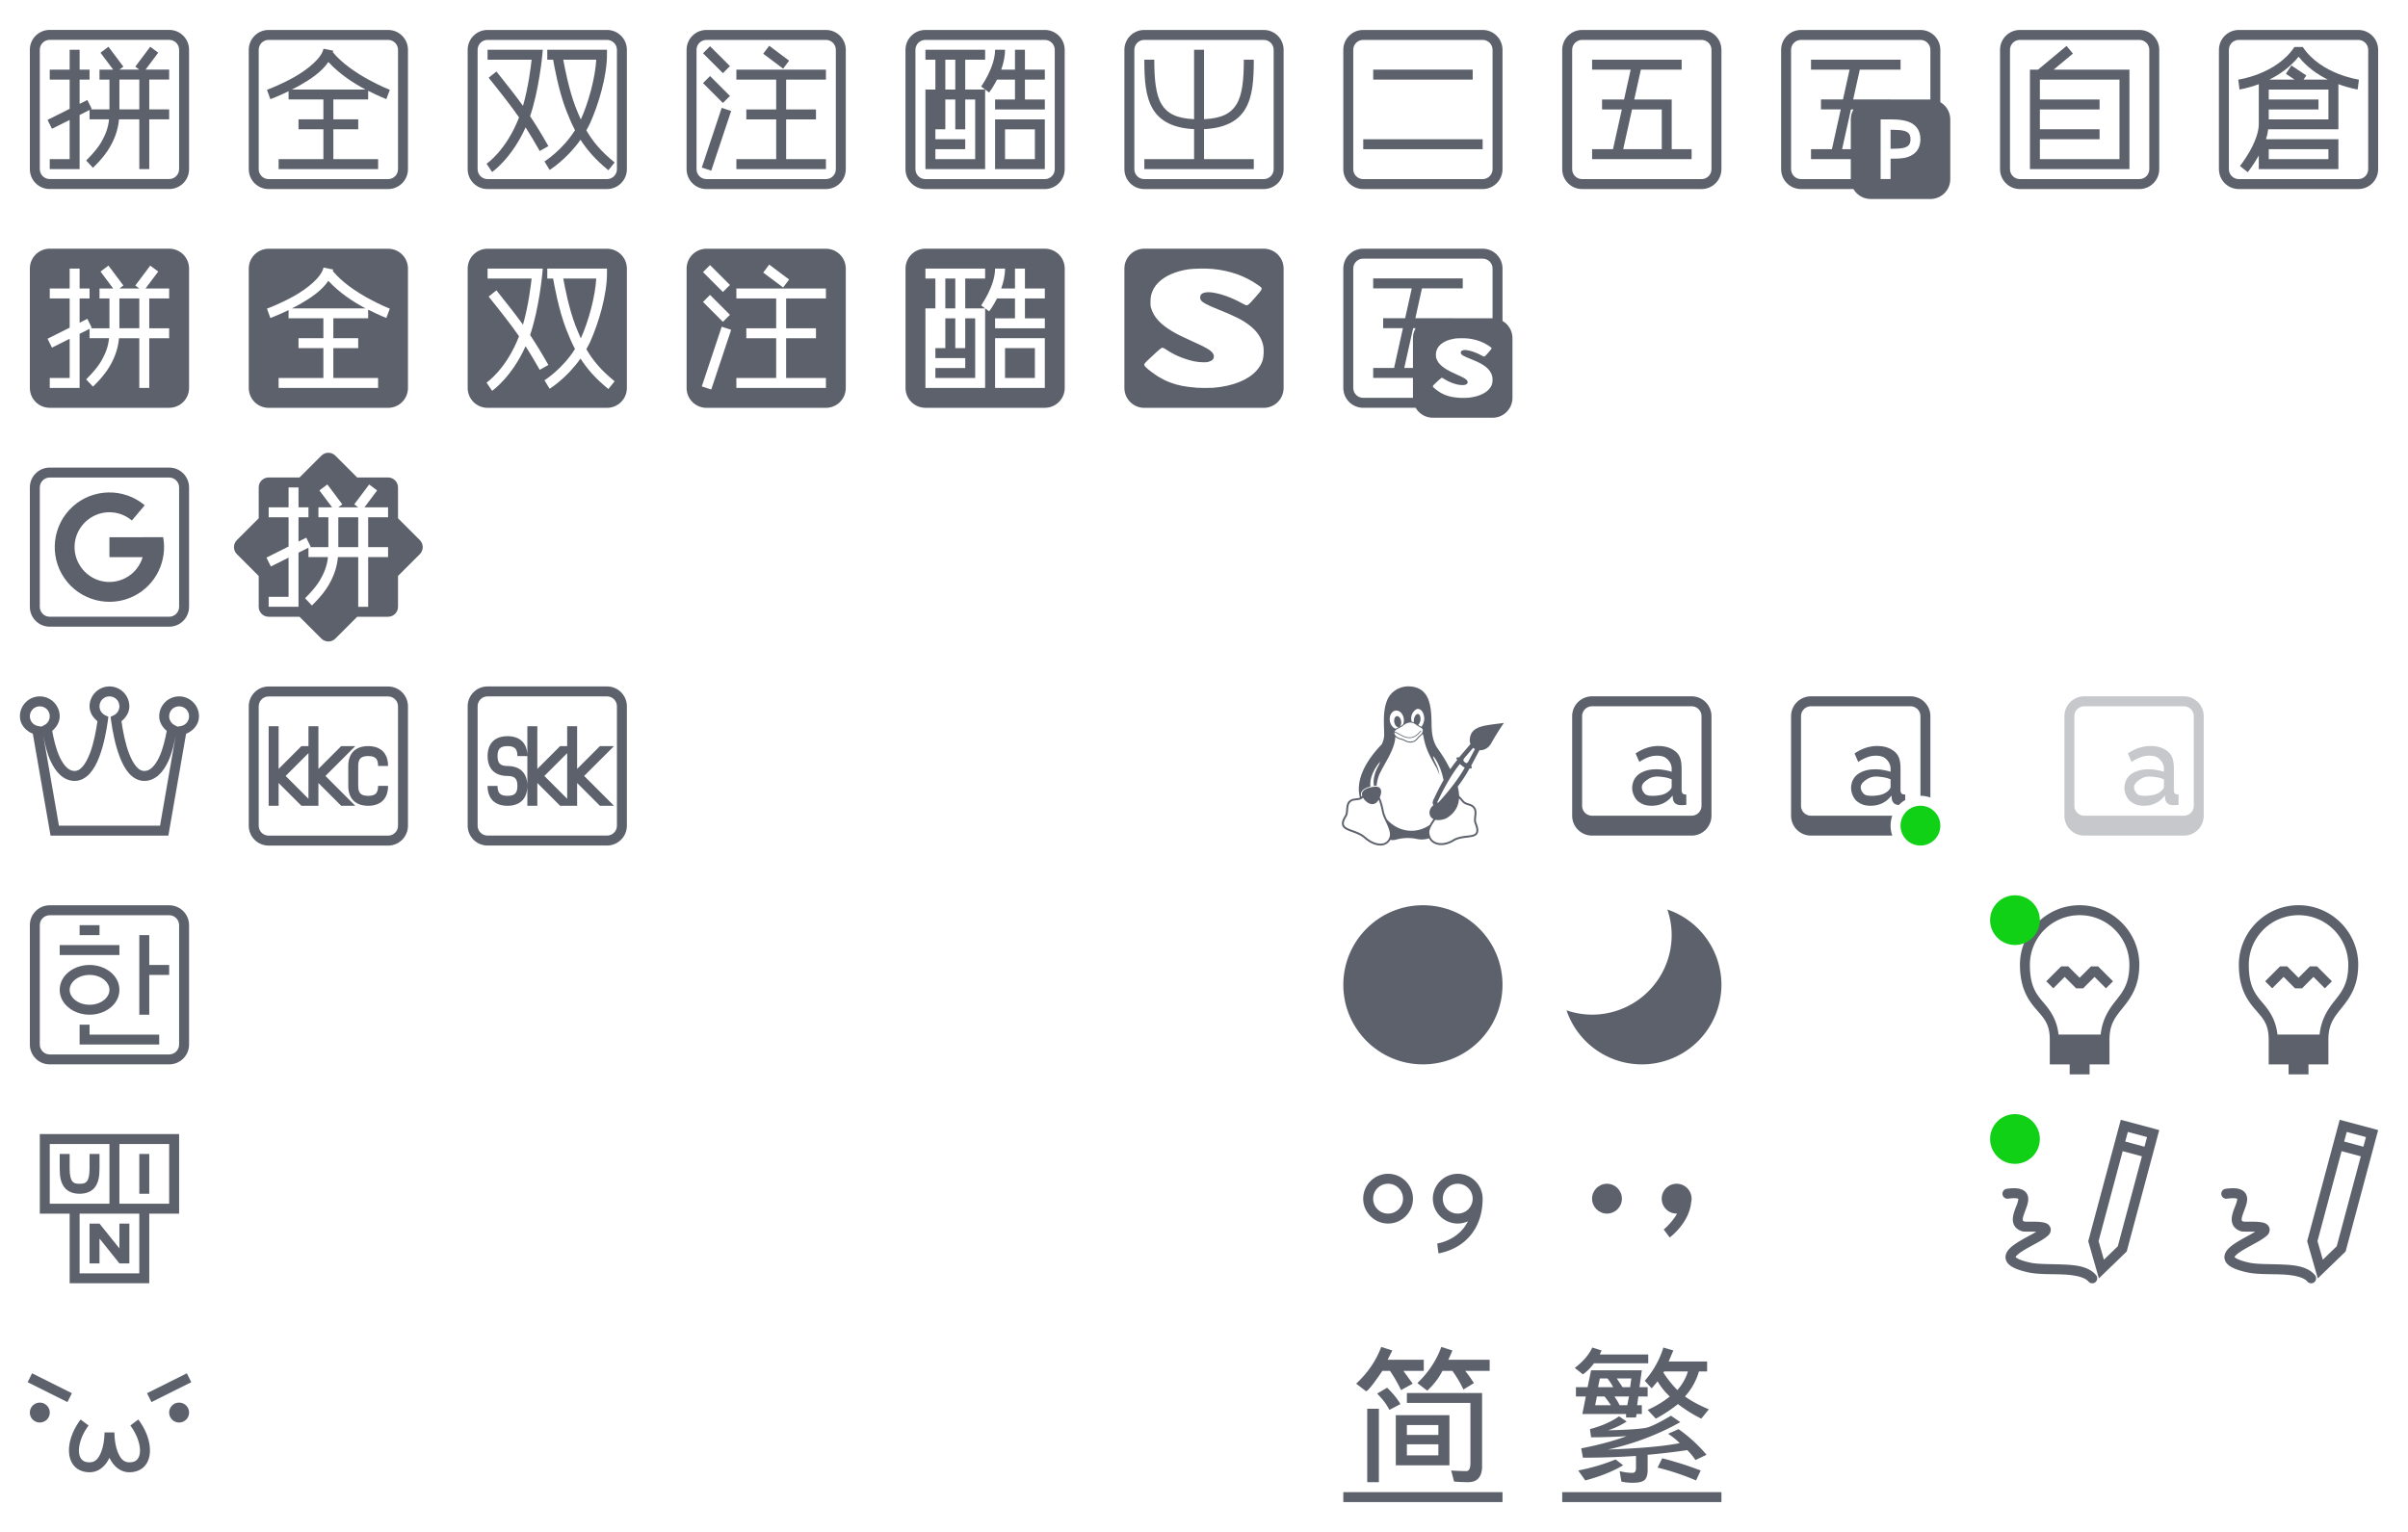 <?xml version="1.0" encoding="UTF-8" standalone="no"?>
<svg
   id="svg221"
   width="242"
   height="154"
   version="1.1"
   sodipodi:docname="fcitx.svg"
   inkscape:version="1.2.1 (9c6d41e410, 2022-07-14)"
   xmlns:inkscape="http://www.inkscape.org/namespaces/inkscape"
   xmlns:sodipodi="http://sodipodi.sourceforge.net/DTD/sodipodi-0.dtd"
   xmlns="http://www.w3.org/2000/svg"
   xmlns:svg="http://www.w3.org/2000/svg">
  <sodipodi:namedview
     id="namedview134"
     pagecolor="#ffffff"
     bordercolor="#666666"
     borderopacity="1.0"
     inkscape:pageshadow="2"
     inkscape:pageopacity="0.0"
     inkscape:pagecheckerboard="0"
     showgrid="false"
     inkscape:snap-bbox="true"
     inkscape:bbox-nodes="true"
     inkscape:zoom="4.8376624"
     inkscape:cx="168.26309"
     inkscape:cy="60.359731"
     inkscape:window-width="1368"
     inkscape:window-height="700"
     inkscape:window-x="0"
     inkscape:window-y="32"
     inkscape:window-maximized="1"
     inkscape:current-layer="svg221"
     inkscape:showpageshadow="2"
     inkscape:deskcolor="#d1d1d1">
    <inkscape:grid
       type="xygrid"
       id="grid1611" />
  </sodipodi:namedview>
  <defs
     id="defs3">
    <style
       id="current-color-scheme"
       type="text/css">.ColorScheme-Text{color:#5c616c}</style>
  </defs>
  <g
     id="fcitx-fullwidth-active"
     transform="translate(132 -82)">
    <path
       id="path125"
       d="M0 170h22v22H0z"
       fill="none" />
    <ellipse
       id="ellipse127"
       class="ColorScheme-Text"
       cx="11"
       cy="181"
       rx="8"
       ry="8"
       fill="currentColor" />
  </g>
  <g
     id="fcitx-fullwidth-inactive"
     transform="translate(154 -82)">
    <path
       id="path130"
       d="M0 170h22v22H0z"
       fill="none" />
    <path
       id="path132"
       class="ColorScheme-Text"
       transform="translate(-154 82)"
       d="M167.566 91.432A8 8 0 0 1 168 94a8 8 0 0 1-8 8 8 8 0 0 1-2.566-.432A8 8 0 0 0 165 107a8 8 0 0 0 8-8 8 8 0 0 0-5.434-7.568z"
       fill="currentColor" />
  </g>
  <g
     id="fcitx-punc-inactive"
     transform="translate(154 -60)">
    <path
       id="path135"
       d="M0 170h22v22H0z"
       fill="none" />
    <circle
       id="circle137"
       class="ColorScheme-Text"
       cx="7.5"
       cy="180.5"
       r="1.5"
       fill="currentColor" />
    <path
       id="path139"
       class="ColorScheme-Text"
       d="M14.5 179a1.5 1.5 0 0 0-1.5 1.5 1.5 1.5 0 0 0 1.5 1.5 1.5 1.5 0 0 0 .047-.002c-.533.94-1.348 1.602-1.348 1.602l.602.8s1.967-1.426 2.162-3.572A1.5 1.5 0 0 0 16 180.5a1.5 1.5 0 0 0-1.5-1.5z"
       fill="currentColor" />
  </g>
  <g
     id="fcitx-punc-active"
     transform="translate(132 -60)">
    <path
       id="path142"
       class="ColorScheme-Text"
       d="M7.5 178a2.508 2.508 0 0 0-2.5 2.5c0 1.375 1.125 2.5 2.5 2.5s2.5-1.125 2.5-2.5-1.125-2.5-2.5-2.5zm0 1c.834 0 1.5.666 1.5 1.5s-.666 1.5-1.5 1.5-1.5-.666-1.5-1.5.666-1.5 1.5-1.5z"
       fill="currentColor" />
    <path
       id="path144"
       d="M0 170h22v22H0z"
       fill="none" />
    <path
       id="path146"
       class="ColorScheme-Text"
       transform="translate(-198 82)"
       d="M212.5 96a2.508 2.508 0 0 0-2.5 2.5c0 1.375 1.125 2.5 2.5 2.5.365 0 .71-.084 1.023-.227a3.874 3.874 0 0 1-1.306 1.502c-.895.616-1.78.729-1.78.729l.125.992s1.116-.137 2.221-.896c1.105-.76 2.217-2.202 2.217-4.6 0-1.375-1.125-2.5-2.5-2.5zm0 1c.834 0 1.5.666 1.5 1.5s-.666 1.5-1.5 1.5-1.5-.666-1.5-1.5.666-1.5 1.5-1.5z"
       fill="currentColor" />
  </g>
  <g
     id="fcitx-chttrans-inactive"
     transform="translate(132 -38)">
    <path
       id="path149"
       d="M0 170h22v22H0z"
       fill="none" />
    <path
       id="path151"
       class="ColorScheme-Text"
       transform="translate(-132 60)"
       d="M138.81 113.406c-.507 1.367-1.347 2.598-2.519 3.692l.996.761c.195-.039.742-.722 1.64-2.05h.762c.43.625.801 1.27 1.114 1.933l1.172-.644-.938-1.29h2.05v-1.113h-3.632l.469-.937-1.113-.352zm6.036 0c-.47 1.328-1.27 2.54-2.403 3.633l.996.762c.665-.625 1.172-1.29 1.524-1.992h.996c.43.586.8 1.21 1.113 1.875l1.055-.645c-.273-.43-.566-.84-.879-1.23h2.461v-1.114h-4.16c.156-.312.293-.625.41-.937l-1.113-.352zm-5.45 4.102l-.996.586c.547.547.957 1.094 1.23 1.64l1.114-.586a7.528 7.528 0 0 0-1.348-1.64zm1.993.527v.996h6.386v6.035c0 .547-.136.82-.41.82-.39 0-.898-.019-1.523-.058l.293 1.113c.547.04 1.015.059 1.406.059.469 0 .82-.137 1.055-.41.234-.274.351-.664.351-1.172v-7.383h-7.558zm-3.985 1.582V127h1.172v-7.383h-1.172zm2.871.645v5.039h5.391v-5.04h-5.39zm1.114.996h3.164v.996h-3.164v-.996zm0 1.933h3.164v1.114h-3.164v-1.114zM135 128v1h16v-1h-16z"
       fill="currentColor" />
  </g>
  <g
     id="fcitx-chttrans-active"
     transform="translate(154 -38)">
    <path
       id="path154"
       d="M0 170h22v22H0z"
       fill="none" />
    <path
       id="path156"
       class="ColorScheme-Text"
       transform="translate(-154 60)"
       d="M160.02 113.465c-.313.703-.899 1.387-1.758 2.05l.82.645c.39-.273.762-.644 1.113-1.113h5.45v-.879h-4.864c.04-.117.098-.254.176-.41l-.937-.293zm7.148 0a9.114 9.114 0 0 1-1.875 3.34l.703.761.586-.703a6.784 6.784 0 0 0 1.23 1.524c-.625.508-1.367.957-2.226 1.347l.82.88a14.66 14.66 0 0 0 2.227-1.466 14.006 14.006 0 0 0 2.344 1.465l.761-.937c-.937-.39-1.738-.82-2.402-1.29a6.443 6.443 0 0 0 1.406-2.519h.82v-.996h-3.867l.47-1.113-.997-.293zm-7.266 2.285l-.351 1.7h-1.172v.937h.996l-.352 1.758h4.395v.351h.996l.059-.351H165v-.88h-.469l.117-.878h.938v-.938h-.82l.234-1.699h-5.098zm7.325.117h2.402c-.195.664-.547 1.29-1.055 1.875a10.674 10.674 0 0 1-1.406-1.758c.04-.039.059-.078.059-.117zm-6.446.703h.762c.195.235.39.528.586.88h-1.524l.176-.88zm1.7 0h1.464l-.117.88h-.762l-.586-.88zm-1.993 1.817h.762c.195.234.41.527.645.879h-1.583l.176-.88zm1.758 0h1.465l-.176.879h-.762a6.542 6.542 0 0 0-.527-.88zm5.684 1.933c-1.25.742-2.11 1.153-2.578 1.23-.704.118-1.954.196-3.75.235a8.109 8.109 0 0 0 1.875-.879l-.762-.527c-.781.547-1.758.976-2.93 1.289l.117.82c1.172 0 2.364-.039 3.575-.117-1.25.469-2.774.879-4.57 1.23l.175.938c1.758 0 3.535-.059 5.332-.176v1.23c0 .313-.117.47-.351.47-.43 0-.86-.06-1.29-.176l.176 1.054c.352.079.723.118 1.114.118.625 0 1.035-.098 1.23-.293.195-.196.293-.528.293-.996v-1.524a69.146 69.146 0 0 0 3.984-.469c.313.313.586.645.82.996l1.114-.527a14.92 14.92 0 0 0-2.813-2.578l-1.054.469c.43.273.82.586 1.172.937-1.563.313-3.965.528-7.207.645 2.617-.586 5.039-1.504 7.265-2.754l-.937-.645zm-.88 4.278l-.468.937c1.29.313 2.578.742 3.867 1.29l.469-.997c-1.211-.469-2.5-.879-3.867-1.23zm-4.687.117c-1.133.469-2.383.84-3.75 1.113l.703.996c1.485-.39 2.754-.898 3.809-1.523l-.762-.586zM157 128v1h16v-1h-16z"
       fill="currentColor" />
  </g>
  <g
     id="fcitx-remind-active">
    <path
       id="path159"
       class="ColorScheme-Text"
       d="M209 91c-3.308 0-6 2.692-6 6a.5.5 0 0 0 .002.057c.014 2.321.86 3.509 1.62 4.394.764.893 1.378 1.442 1.378 3.049v2.5h2v1h2v-1h2v-2.5c0-1.607.634-2.304 1.39-3.25.75-.936 1.589-2.104 1.606-4.188A.5.5 0 0 0 215 97c0-3.308-2.692-6-6-6zm0 1c2.767 0 5 2.233 5 5 0 1.875-.647 2.696-1.39 3.625-.663.828-1.337 1.843-1.495 3.375h-4.234c-.164-1.504-.85-2.44-1.502-3.201-.735-.857-1.379-1.66-1.379-3.799 0-2.767 2.233-5 5-5zm-1.854 5.146l-1.5 1.5.708.708 1.146-1.147 1.146 1.147h.708l1.146-1.147 1.146 1.147.708-.708-1.5-1.5h-.708L209 98.293l-1.146-1.147h-.708z"
       fill="currentColor" />
    <path
       id="path161"
       d="m198 88h22v22h-22z"
       fill="none" />
    <ellipse
       id="ellipse163"
       cx="202.5"
       cy="92.5"
       rx="2.5"
       ry="2.5"
       fill="#11d116"
       stroke-linecap="round" />
  </g>
  <g
     id="fcitx-remind-inactive"
     transform="translate(22)">
    <path
       id="path166"
       d="m198 88h22v22h-22z"
       fill="none" />
    <path
       id="path168"
       class="ColorScheme-Text"
       d="M209 91c-3.308 0-6 2.692-6 6a.5.5 0 0 0 .002.057c.014 2.321.86 3.509 1.62 4.394.764.893 1.378 1.442 1.378 3.049v2.5h2v1h2v-1h2v-2.5c0-1.607.634-2.304 1.39-3.25.75-.936 1.589-2.104 1.606-4.187A.5.5 0 0 0 215 97c0-3.308-2.692-6-6-6zm0 1c2.767 0 5 2.233 5 5 0 1.875-.647 2.696-1.39 3.625-.663.828-1.337 1.843-1.495 3.375h-4.234c-.164-1.504-.85-2.44-1.502-3.201-.735-.857-1.379-1.66-1.379-3.799 0-2.767 2.233-5 5-5zm-1.854 5.146l-1.5 1.5.708.708 1.146-1.147 1.146 1.147h.708l1.146-1.147 1.146 1.147.708-.708-1.5-1.5h-.708L209 98.293l-1.146-1.147h-.708z"
       fill="currentColor" />
  </g>
  <g
     id="fcitx-handwriting-active">
    <path
       id="path171"
       class="ColorScheme-Text"
       d="M213.137 112.568l-3.272 12.207 1.07 3.739 2.795-2.703 3.27-12.207-.482-.131-3.381-.905zm.707 1.223l1.931.518-.26.968-1.931-.52.26-.966zm-.518 1.934l1.932.517-2.422 9.043-1.397 1.352-.535-1.87 2.422-9.042zm-11.004 3.726a5.65 5.65 0 0 0-.644.057.5.5 0 1 0 .136.992c.42-.058.71-.056.872-.03.16.027.164.058.152.042-.012-.017.006-.01-.006.092a2.344 2.344 0 0 1-.125.45c-.134.374-.351.824-.41 1.327-.03.251-.015.54.133.806.147.268.42.468.738.575.153.05.213.04.309.045.095.004.2.005.316.005.231 0 .504-.003.758.004.032.001.047.006.078.008-.09.056-.146.098-.252.158-.533.301-1.218.645-1.781 1.022-.282.188-.536.383-.737.621-.2.238-.37.576-.287.95.083.372.37.631.73.825.361.195.834.352 1.481.498 1.051.238 2.36.169 3.543.221 1.183.052 2.169.26 2.553.703a.5.5 0 1 0 .754-.656c-.756-.871-2.016-.992-3.262-1.047-1.246-.055-2.55-.01-3.367-.195-.596-.135-1-.28-1.227-.403-.227-.122-.235-.195-.228-.162.007.033-.019.023.076-.09a2.75 2.75 0 0 1 .527-.433c.482-.322 1.152-.663 1.717-.982a6.18 6.18 0 0 0 .752-.479c.214-.166.466-.33.477-.752.006-.246-.165-.47-.305-.564a1.105 1.105 0 0 0-.397-.16 4.22 4.22 0 0 0-.818-.083c-.282-.008-.562-.004-.783-.004-.11 0-.206 0-.272-.003a.45.45 0 0 1-.064-.008c.012.004.013.007.027.011-.05-.016-.047-.015-.027-.011-.114-.043-.142-.077-.154-.098-.013-.023-.03-.08-.016-.205.03-.25.206-.675.36-1.105.076-.216.148-.436.175-.678.028-.242.006-.535-.176-.787-.181-.252-.478-.39-.798-.444a2.832 2.832 0 0 0-.528-.033z"
       fill="currentColor" />
    <g
       id="g179"
       stroke-linecap="round">
      <path
         id="path173"
         d="m198 110h22v22h-22z"
         fill="none" />
      <path
         id="path175"
         d="m198 110h22v22h-22z"
         fill="none" />
      <ellipse
         id="ellipse177"
         cx="202.5"
         cy="114.5"
         rx="2.5"
         ry="2.5"
         fill="#11d116" />
    </g>
  </g>
  <g
     id="fcitx-handwriting-inactive"
     transform="translate(22)">
    <path
       id="path182"
       class="ColorScheme-Text"
       transform="translate(-22)"
       d="M235.137 112.568l-3.272 12.207 1.07 3.739 2.795-2.703 3.27-12.207-.482-.131-3.381-.905zm.707 1.223l1.931.518-.26.968-1.931-.52.26-.966zm-.518 1.934l1.932.517-2.422 9.043-1.397 1.352-.535-1.87 2.422-9.042zm-11.004 3.726a5.65 5.65 0 0 0-.644.057.5.5 0 0 0 .115.994.5.5 0 0 0 .021-.002c.42-.058.71-.056.872-.03.16.027.164.058.152.042-.012-.017.006-.01-.006.092a2.344 2.344 0 0 1-.125.45c-.134.374-.351.824-.41 1.327-.03.251-.015.54.133.806.147.268.42.468.738.575.153.05.213.04.309.045.095.004.2.005.316.005.231 0 .504-.003.758.004.032.001.047.006.078.008-.09.056-.146.098-.252.158-.533.301-1.218.645-1.781 1.022-.282.188-.536.383-.737.621-.2.238-.37.576-.287.95.083.372.37.631.73.825.361.195.834.352 1.481.498 1.051.238 2.36.169 3.543.221 1.183.052 2.169.26 2.553.703a.5.5 0 1 0 .754-.656c-.756-.871-2.016-.992-3.262-1.047-1.246-.055-2.55-.01-3.367-.195-.596-.135-1-.28-1.227-.403-.227-.122-.235-.195-.228-.162.007.033-.019.023.076-.09a2.75 2.75 0 0 1 .527-.433c.482-.322 1.152-.663 1.717-.982a6.18 6.18 0 0 0 .752-.479c.214-.166.466-.33.477-.752.006-.246-.165-.47-.305-.564a1.105 1.105 0 0 0-.397-.16 4.22 4.22 0 0 0-.818-.083c-.282-.008-.562-.004-.783-.004-.11 0-.206 0-.272-.003a.45.45 0 0 1-.064-.008c.012.004.013.007.027.011-.05-.016-.047-.015-.027-.011-.114-.043-.142-.077-.154-.098-.013-.023-.03-.08-.016-.205.03-.25.206-.675.36-1.105.076-.216.148-.436.175-.678.028-.242.006-.535-.176-.787-.181-.252-.478-.39-.798-.444a2.832 2.832 0 0 0-.528-.033z"
       fill="currentColor" />
    <path
       id="path184"
       d="m198 110h22v22h-22z"
       fill="none"
       stroke-linecap="round" />
    <path
       id="path186"
       d="m198 110h22v22h-22z"
       fill="none"
       stroke-linecap="round" />
  </g>
  <g
     id="fcitx"
     transform="translate(132 88)">
    <path
       id="path189"
       d="M0-22h22V0H0z"
       fill="none" />
    <path
       id="path191"
       class="ColorScheme-Text"
       d="M9.57-19c-.937-.017-1.837.536-2.184 1.438-.414 1.077-.296 2.244-.279 3.368.006.364-.092.696-.24 1.009a3.431 3.431 0 0 1-.21.223c-.736.813-2.565 2.95-1.983 5.14-.146.064-.317.072-.503.093-.219.026-.463.082-.657.312-.173.2-.199.474-.219.732-.02.259-.035.506-.125.659-.263.408-.352.709-.293.955.06.246.266.4.515.519.497.238 1.217.381 1.71.824h.001c.525.465 1.106.724 1.614.728.423.003.796-.187 1.01-.571.19.034.387.03.587-.027a4.355 4.355 0 0 1 2.08-.06c.413.086.826.054 1.218-.065.167.316.45.53.793.623.496.133 1.11.025 1.697-.333h.001c.57-.354 1.3-.323 1.827-.437.264-.057.495-.161.59-.396.095-.235.05-.556-.148-1.038-.067-.167-.04-.416-.011-.678.028-.262.055-.543-.08-.777-.148-.268-.379-.372-.59-.442-.212-.07-.406-.115-.548-.253-.156-.16-.309-.375-.503-.546l-.005-.005c-.008-.3-.057-.609-.137-.917.426-.566.858-1.2 1.179-1.818h.003l.24-.034-.063-.3.038-.03.786-1.478c.43.022.9-.187 1.176-.686a25.336 25.336 0 0 1 1.283-2.058c-1.886.269-3.349.242-3.43 1.686-.008.164.017.31.066.44l-1.087 1.274-.01.042-.334.053.1.236c-.24.282-.472.595-.69.918-.055-.097-.11-.193-.167-.286-.318-.648-.731-1.248-1.137-1.842-.487-.716-.575-1.59-.583-2.462-.016-1.813-.21-3.693-2.298-3.733zm.895 2.267c.165-.01.334.074.461.251.127.178.21.514.21.706.002.261-.092.523-.198.714a.692.692 0 0 1-.096.13l-.262-.152-.06-.035a.326.594 8.727 0 0 .227-.475.326.594 8.727 0 0-.262-.63.326.594 8.727 0 0-.386.547.326.594 8.727 0 0 .002.293.98.98 0 0 0-.179-.058l-.057-.01a1.439 1.439 0 0 1-.04-.25c-.014-.26.039-.427.145-.618.106-.191.33-.403.495-.413zm-2.14.161a.93.707 82.237 0 1 .03.001.93.707 82.237 0 1 .72.806.93.707 82.237 0 1-.053.57 2.028 2.028 0 0 0-.117.092 1.173 1.173 0 0 1-.26.16.553.348 80.266 0 0 .16-.593.553.348 80.266 0 0-.384-.473.553.348 80.266 0 0-.295.623.553.348 80.266 0 0 .477.464c-.07.036-.15.077-.254.14-.024.013-.045.028-.066.043a.93.707 82.237 0 1-.601-.786.93.707 82.237 0 1 .644-1.047zm1.384 1.208a.811.811 0 0 1 .192.018c.24.052.413.202.52.283.02.015.046.028.11.065l.3.173a.292.292 0 0 1 .152.322c-.023.139-.13.308-.342.468h-.001c-.13.104-.213.23-.313.336a.712.712 0 0 1-.418.23.976.976 0 0 1-.594-.078c-.168-.072-.314-.167-.472-.198-.325-.06-.572-.233-.666-.417a.353.353 0 0 1-.04-.214c.06.01.138.042.23.088.11.056.24.132.383.206.284.15.618.297.96.28.34-.017.603-.192.791-.36.094-.085.17-.168.228-.229.029-.03.054-.056.072-.072.02-.016.034-.02.028-.02l-.004-.074c-.031.001-.05.018-.072.038-.023.02-.048.046-.078.077-.058.062-.132.143-.223.224-.181.163-.428.326-.746.342-.318.016-.641-.124-.922-.271-.14-.074-.27-.149-.384-.206a.94.94 0 0 0-.243-.094.52.52 0 0 1 .241-.25H8.4c.286-.172.416-.198.57-.33.289-.247.534-.332.74-.337zm1.262 1.133c.036.087.067.18.088.285.188.98.396 1.585 1.344 3.2.098.247.172.423.256.628a3.772 3.772 0 0 0-.392-1.185c-.58-1.225-.002-.47.258.077.19.355.414.966.548 1.65A23.216 23.216 0 0 0 12.11-7.7a.743.743 0 0 0-.127.405c.002.087.031.17.077.242-.516.38-.54 1.126.002 1.396-.055.078-.107.153-.16.233a5.01 5.01 0 0 0-.216.355c-1.139.809-2.958.912-4.309-.557-.127-.276-.243-.539-.286-.741v-.001c-.098-.482-.2-.926-.35-1.285a2.491 2.491 0 0 0-.08-.17c.106-.25.158-.511.139-.67-.072-.423-.384-.509-1.086-.348-.596.144-.957.428-.808.858-.027.023-.054.043-.08.064-.198-.504.21-.837.896-1.006-.1-.931.444-1.876.962-2.491.015.02-.022.13-.155.402-.294.504-.582 1.325-.45 2.022.098-.013.191-.023.272-.023.047-.506.172-.983.386-1.367.409-.87 1.462-2.337 1.492-3.554.141.136.349.242.596.288.13.026.275.116.452.192.177.075.389.134.65.085a.827.827 0 0 0 .472-.26c.108-.114.188-.235.302-.325.118-.09.207-.182.27-.275zm5.077 1.411a.994.994 0 0 0 .182.12l-.69 1.299-.163.128c-.054-.028-.109-.052-.164-.094-.073-.055-.093-.104-.15-.167l.043-.182.942-1.104zm-1.33 1.62a2.1 2.1 0 0 0 .486.366c-.882 1.622-2.581 3.44-2.596 3.456-.104.09-.17.073-.172.075v-.002c0-.021.01-.082.067-.171l.01-.015.007-.016s1.037-2.277 2.198-3.693zm-.422 2.54zm-9.307.857c.238.421.753.772 1.163.595.158-.067.294-.217.4-.396l.012.025c.14.336.242.77.339 1.25.08.371.326.822.521 1.269.195.446.329.88.231 1.172v.002c-.153.491-.493.698-.936.695-.444-.003-.99-.239-1.49-.68-.545-.489-1.298-.635-1.755-.853-.228-.11-.37-.226-.41-.392-.041-.167.017-.42.268-.81l.001-.002v-.001c.128-.216.133-.488.153-.741.02-.254.052-.484.173-.623.155-.185.328-.222.534-.246.207-.024.443-.025.66-.162l.002-.001c.047-.032.09-.066.134-.101zm9.642.06c.125.134.245.29.376.424h.001l.001.002c.188.182.422.232.621.297.2.066.366.138.485.354v.001h.001c.095.165.083.404.055.662-.028.259-.072.532.024.77.19.464.21.74.148.895-.063.155-.213.23-.453.282-.481.103-1.254.066-1.888.46-.551.336-1.116.427-1.548.311-.431-.116-.736-.427-.8-.944v-.002c-.047-.312.15-.699.406-1.087.06-.092.124-.18.187-.271.264.065.62.04 1.071-.131.896-.513 1.264-1.234 1.313-2.023zm-1.187.116zm-.318.357l-.198.215.198-.215zm-1.02.28z"
       fill="currentColor" />
  </g>
  <g
     id="fcitx-vk-active">
    <g
       id="g1050"
       transform="translate(22)">
      <path
         id="path1046"
         d="m154 66h22v22h-22z"
         fill="none" />
      <path
         id="path1048"
         transform="translate(-22)"
         d="m182 70c-1.108 0-2 0.892-2 2v10c0 1.108 0.892 2 2 2h8.176a3 3 0 0 1-0.176-1 3 3 0 0 1 0.174-1h-8.174c-0.554 0-1-0.446-1-1v-9c0-0.554 0.446-1 1-1h10c0.554 0 1 0.446 1 1v8a3 3 0 0 1 1 0.174v-8.174c0-1.108-0.892-2-2-2h-10zm6.656 4.994c-0.79 0-1.547 0.257-2.279 0.75l0.373 0.85c0.312-0.21 0.616-0.36 0.906-0.469 0.298-0.116 0.57-0.156 0.875-0.156 0.449 0 0.792 0.104 1.031 0.344 0.24 0.232 0.438 0.549 0.438 0.969v0.307c-0.21-0.08-0.52-0.143-0.781-0.188a4.015 4.015 0 0 0-0.781-0.062c-0.356 0-0.672 0.038-0.969 0.125-0.29 0.087-0.564 0.215-0.781 0.375-0.21 0.16-0.353 0.345-0.469 0.562-0.116 0.218-0.188 0.549-0.188 0.818 0 0.254 0.062 0.501 0.156 0.719 0.101 0.217 0.208 0.403 0.375 0.562 0.174 0.16 0.393 0.28 0.625 0.375 0.239 0.087 0.505 0.125 0.781 0.125a2.73 2.73 0 0 0 1.188-0.25c0.377-0.181 0.683-0.448 0.938-0.781l0.031 0.344a0.743 0.743 0 0 0 0.219 0.438c0.114 0.101 0.279 0.159 0.486 0.18a3 3 0 0 1 0.639-0.506v-0.549c-0.124-7e-3 -0.304-0.036-0.354-0.094a0.497 0.497 0 0 1-0.115-0.312v-2.131c0-0.747-0.096-1.32-0.531-1.719s-1.03-0.625-1.812-0.625zm-0.156 3.07a1.67 1.67 0 0 1 0.066 0c0.218 0 0.607 0.05 0.832 0.094 0.232 0.044 0.399 0.106 0.602 0.186v0.75c0 0.145-0.129 0.307-0.281 0.438-0.427 0.38-0.94 0.43-1.438 0.469-0.326 0-0.733 0.017-0.943-0.172-0.21-0.196-0.338-0.42-0.338-0.703 0-0.305 0.294-0.569 0.562-0.75a1.67 1.67 0 0 1 0.938-0.311z"
         class="ColorScheme-Text"
         fill="currentColor" />
    </g>
    <path
       id="path201"
       class="ColorScheme-PositiveText"
       d="m193 81a2 2 0 0 0-2 2 2 2 0 0 0 2 2 2 2 0 0 0 2-2 2 2 0 0 0-2-2z"
       fill="#11d116"
       stroke-width=".8" />
  </g>
  <g
     id="fcitx-sogoupinyin"
     transform="translate(-3)">
    <path
       id="path211"
       class="ColorScheme-Text"
       d="M 115 25 C 113.892 25 113 25.892 113 27 L 113 39 C 113 40.108 113.892 41 115 41 L 127 41 C 128.108 41 129 40.108 129 39 L 129 27 C 129 25.892 128.108 25 127 25 L 115 25 z M 120.621 27.002 C 121.067 26.994 121.52 27.005 121.871 27.037 C 123.635 27.204 125.17 27.753 126.494 28.703 C 126.939 29.019 126.948 28.98 126.141 29.906 C 125.483 30.658 125.383 30.723 125.221 30.68 C 125.179 30.671 124.991 30.582 124.797 30.475 C 123.788 29.91 122.645 29.502 121.754 29.393 C 121.276 29.335 120.906 29.404 120.715 29.598 C 120.617 29.695 120.58 29.952 120.645 30.096 C 120.762 30.366 121.22 30.626 122.438 31.111 C 124.18 31.809 124.905 32.181 125.621 32.742 C 126.335 33.303 126.778 33.966 126.943 34.701 C 127.044 35.155 127.007 35.903 126.871 36.283 C 126.733 36.674 126.553 36.953 126.258 37.279 C 125.433 38.199 123.866 38.828 121.943 38.982 C 121.592 39.008 120.594 39.006 120.314 38.982 C 119.086 38.877 118.431 38.757 117.65 38.467 C 117.185 38.295 116.907 38.159 116.494 37.916 C 116.114 37.695 115.421 37.182 115.174 36.938 C 114.923 36.692 114.929 36.62 115.291 36.266 C 115.848 35.722 116.603 35.05 116.707 34.994 C 116.844 34.921 116.881 34.931 117.344 35.234 C 117.803 35.537 118.361 35.81 118.924 36.008 C 119.722 36.293 120.297 36.415 120.951 36.42 C 121.308 36.422 121.376 36.4 121.564 36.334 C 121.847 36.231 121.97 36.112 121.99 35.871 C 122.002 35.719 121.971 35.654 121.895 35.527 C 121.698 35.216 121.276 34.965 119.891 34.342 C 118.735 33.82 118.334 33.618 117.814 33.311 C 116.591 32.586 115.942 31.863 115.668 30.922 C 115.586 30.655 115.612 29.953 115.691 29.648 C 115.835 29.143 116.053 28.756 116.422 28.395 C 117.095 27.729 118.138 27.27 119.441 27.07 C 119.732 27.027 120.175 27.01 120.621 27.002 z "
       transform="translate(3)"
       fill="currentColor" />
    <path
       id="path213"
       d="m113 22h22v22h-22z"
       fill="none" />
  </g>
  <g
     id="fcitx-kbd">
    <path
       id="path206"
       d="m154 66h22v22h-22z"
       fill="none" />
    <path
       id="path2"
       d="m160 70c-1.108 0-2 0.892-2 2v10c0 1.108 0.892 2 2 2h10c1.108 0 2-0.892 2-2v-10c0-1.108-0.892-2-2-2zm0 1h10c0.554 0 1 0.446 1 1v9c0 0.554-0.446 1-1 1h-10c-0.554 0-1-0.446-1-1v-9c0-0.554 0.446-1 1-1zm6.656 3.994c-0.79 0-1.548 0.257-2.28 0.75l0.374 0.85c0.312-0.21 0.616-0.36 0.906-0.469 0.298-0.116 0.571-0.156 0.876-0.156 0.449 0 0.791 0.104 1.03 0.344 0.24 0.232 0.438 0.548 0.438 0.968v0.307c-0.21-0.08-0.52-0.144-0.781-0.188a4.015 4.015 0 0 0-0.781-0.062c-0.356 0-0.672 0.038-0.969 0.125-0.29 0.087-0.564 0.215-0.781 0.375-0.21 0.16-0.353 0.345-0.469 0.562-0.116 0.218-0.188 0.55-0.188 0.819 0 0.254 0.063 0.501 0.157 0.719 0.101 0.217 0.208 0.402 0.375 0.562 0.174 0.16 0.393 0.28 0.625 0.375 0.239 0.087 0.505 0.125 0.781 0.125a2.73 2.73 0 0 0 1.188-0.25c0.377-0.181 0.683-0.448 0.937-0.781l0.031 0.344a0.743 0.743 0 0 0 0.219 0.437c0.123 0.109 0.299 0.173 0.531 0.188 0.08 0 0.187 6e-3 0.281 0 0.102-8e-3 0.197-0.01 0.313-0.032v-1.031c-0.124-7e-3 -0.304-0.036-0.354-0.094a0.497 0.497 0 0 1-0.115-0.312v-2.131c0-0.747-0.096-1.32-0.531-1.719s-1.03-0.625-1.813-0.625zm-0.09 3.07c0.218 0 0.608 0.05 0.833 0.094 0.232 0.044 0.398 0.106 0.601 0.186v0.75c0 0.145-0.129 0.307-0.281 0.437-0.427 0.38-0.94 0.43-1.438 0.469-0.326 0-0.734 0.018-0.944-0.171-0.21-0.196-0.337-0.421-0.337-0.704 0-0.305 0.295-0.569 0.563-0.75a1.67 1.67 0 0 1 1.004-0.31z"
       class="ColorScheme-Text"
       fill="currentColor" />
  </g>
  <g
     id="fcitx-bopomofo-libpinyin"
     transform="translate(154,66.005)">
    <rect
       width="22"
       height="22"
       fill="none"
       id="rect5"
       x="-87.996"
       y="-44.005" />
    <path
       id="path7"
       class="ColorScheme-Text"
       d="m -83,-41 c -1.08,0 -1.953,0.849 -1.996,1.918 v 12.158 c 0.043,1.069 0.916,1.918 1.996,1.918 h 12 c 1.108,0 2,-0.892 2,-2 V -39 c 0,-1.108 -0.892,-2 -2,-2 z m 6.305,1.594 2,1.5 -0.602,0.801 -2,-1.5 z m -5.947,0.047 2,2 -0.707,0.707 -2,-2 z m 2.646,2.354 h 9 v 1 h -4 v 3 h 3 v 1 h -3 v 4 h 4 v 1 h -9 v -1 h 4 v -4 h -3 v -1 h 3 v -3 h -4 z m -2.646,0.646 2,2 -0.707,0.707 -2,-2 z m 1.172,3.195 0.949,0.316 -2,6 -0.949,-0.316 z"
       fill="currentColor" />
  </g>
  <g
     id="fcitx-pinyin"
     transform="translate(154,66.005)">
    <path
       id="path10"
       class="ColorScheme-Text"
       d="m -149,-63 c -1.108,0 -2,0.892 -2,2 V -49.006 -49 c 0,1.066 0.827,1.931 1.877,1.994 H -149 h 12 0.123 C -135.827,-47.069 -135,-47.934 -135,-49 V -49.006 -61 c 0,-1.108 -0.892,-2 -2,-2 z m 0,1 h 12 c 0.554,0 1,0.446 1,1 v 11.996 c 0,0.554 -0.446,0.998 -1,0.998 h -12 c -0.554,0 -1,-0.444 -1,-0.998 V -61 c 0,-0.554 0.446,-1 1,-1 z m 5.9,0.695 -0.801,0.6 1.275,1.699 H -144 v 1 h 1 v 3 h -1.883 l 0.105,-0.053 -0.445,-0.895 -0.777,0.389 v -2.441 h 1 v -1 h -1 v -2 h -1 v 2 h -2 v 1 h 2 v 2.941 l -2.223,1.111 0.445,0.895 1.777,-0.889 v 3.941 h -2 v 1 h 3 v -5.441 l 1,-0.5 v 0.941 h 1.961 c -0.089,0.895 -0.392,1.612 -0.793,2.307 -0.497,0.861 -1.51,1.83 -1.51,1.83 l 0.684,0.729 c 0,0 1.071,-0.984 1.691,-2.059 0.449,-0.777 0.83,-1.688 0.926,-2.807 H -140 v 5 h 1 v -5 h 2 v -1 h -2 v -3 h 2 v -1 h -2.375 l 1.275,-1.699 -0.801,-0.6 -1.5,2 0.398,0.299 h -1.996 l 0.398,-0.299 z M -142,-58.006 h 2 v 3 h -2 z"
       fill="currentColor" />
    <rect
       width="22"
       height="22"
       fill="none"
       id="rect12"
       x="-154"
       y="-66.005" />
  </g>
  <g
     id="fcitx-pinyin-libpinyin"
     transform="translate(154,66.005)">
    <path
       id="path30"
       class="ColorScheme-Text"
       d="m -149,-41.006 c -1.108,0 -2,0.892 -2,2 v 11.996 c 0,1.108 0.892,2 2,2 h 12 c 1.108,0 2,-0.892 2,-2 v -11.996 c 0,-1.108 -0.892,-2 -2,-2 z m 5.9,1.701 1.5,2 -0.398,0.299 h 1.996 l -0.398,-0.299 1.5,-2 0.801,0.6 -1.275,1.699 H -137 v 1 h -2 v 3 h 2 v 1 h -2 v 5 h -1 v -5 h -2.041 c -0.096,1.119 -0.477,2.029 -0.926,2.807 -0.621,1.075 -1.691,2.059 -1.691,2.059 l -0.684,-0.729 c 0,0 1.012,-0.969 1.51,-1.83 0.401,-0.695 0.704,-1.412 0.793,-2.307 H -145 v -0.941 l -1,0.5 v 5.441 h -3 v -1 h 2 v -3.941 l -1.777,0.889 -0.445,-0.895 2.223,-1.111 v -2.941 h -2 v -1 h 2 v -2 h 1 v 2 h 1 v 1 h -1 v 2.441 l 0.777,-0.389 0.445,0.895 -0.105,0.053 H -143 v -3 h -1 v -1 h 1.375 l -1.275,-1.699 z M -142,-36.006 v 3 h 2 v -3 z"
       fill="currentColor" />
    <rect
       width="22"
       height="22"
       fill="none"
       id="rect32"
       x="-154"
       y="-44.005" />
  </g>
  <g
     id="fcitx-shuangpin-libpinyin"
     transform="translate(154,66.005)">
    <path
       id="path35"
       class="ColorScheme-Text"
       d="m -105,-41 c -1.108,0 -2,0.892 -2,2 v 11.994 c 0,1.108 0.892,2 2,2 h 12 c 1.108,0 2,-0.892 2,-2 V -39 c 0,-1.108 -0.892,-2 -2,-2 z m 0,1.994 h 5.549 l -0.051,0.549 c 0,0 -0.328,3.521 -1.225,6.129 0.583,0.873 1.139,1.775 1.838,3.012 l -0.869,0.49 c -0.539,-0.953 -0.985,-1.688 -1.422,-2.375 -1.394,3.125 -3.365,4.488 -3.365,4.488 l -0.557,-0.832 c 0,0 1.97,-1.314 3.264,-4.656 -0.766,-1.106 -1.635,-2.221 -3.053,-3.99 l 0.781,-0.627 c 1.181,1.474 1.973,2.492 2.668,3.455 0.551,-1.906 0.798,-3.999 0.869,-4.643 H -105 Z m 6,0 h 6 v 0.5 c 0,2.147 -0.833,4.968 -1.707,6.908 -0.111,0.246 -0.242,0.466 -0.367,0.693 0.624,1.083 1.46,2.113 2.844,3.23 l -0.627,0.779 c -1.281,-1.034 -2.147,-2.041 -2.803,-3.064 -1.393,1.987 -3.104,3.037 -3.104,3.037 l -0.518,-0.855 c 0,0 1.78,-1.101 3.068,-3.143 -0.338,-0.648 -0.621,-1.307 -0.887,-1.992 -0.758,-1.957 -1.209,-4.502 -1.311,-5.094 H -99 Z m 1.607,1 c 0.139,0.765 0.568,3.033 1.227,4.732 0.174,0.448 0.351,0.867 0.539,1.281 0.003,-0.006 0.005,-0.006 0.008,-0.016 0.757,-1.68 1.434,-4.145 1.543,-5.998 z"
       fill="currentColor" />
    <rect
       width="22"
       height="22"
       fill="none"
       id="rect37"
       x="-110"
       y="-44.005" />
  </g>
  <g
     id="fcitx-sunpinyin"
     transform="translate(22,44)">
    <path
       class="ColorScheme-Text"
       d="m 11,1.514 c -0.256,0 -0.511,0.099 -0.707,0.295 l -2.191,2.191 h -3.102 c -0.554,0 -1,0.446 -1,1 v 3.1 l -2.193,2.193 c -0.392,0.392 -0.392,1.022 0,1.414 l 2.193,2.193 v 3.1 c 0,0.554 0.446,1 1,1 h 3.1 l 2.193,2.193 c 0.392,0.392 1.022,0.392 1.414,0 l 2.193,-2.193 h 3.1 c 0.554,0 1,-0.446 1,-1 v -3.102 l 2.191,-2.191 c 0.392,-0.392 0.392,-1.022 0,-1.414 l -2.191,-2.191 v -3.102 c 0,-0.554 -0.446,-1 -1,-1 h -3.102 l -2.191,-2.191 C 11.511,1.613 11.256,1.514 11,1.514 Z m -0.1,3.188 1.5,2 -0.398,0.299 h 1.996 l -0.398,-0.299 1.5,-2 0.801,0.6 -1.275,1.699 h 2.375 v 1 h -2 v 3 h 2 v 1 h -2 v 5 h -1 v -5 h -2.041 c -0.096,1.119 -0.477,2.029 -0.926,2.807 -0.621,1.075 -1.691,2.059 -1.691,2.059 L 8.658,16.137 c 0,0 1.012,-0.969 1.51,-1.83 0.401,-0.695 0.704,-1.412 0.793,-2.307 h -1.961 v -0.941 l -1,0.5 v 5.441 h -3 v -1 h 2 v -3.941 l -1.777,0.889 -0.445,-0.895 2.223,-1.111 v -2.941 h -2 v -1 h 2 v -2 h 1 v 2 h 1 v 1 h -1 v 2.441 l 0.777,-0.389 0.445,0.895 -0.105,0.053 h 1.883 v -3 h -1 v -1 h 1.375 L 10.1,5.301 10.901,4.701 Z M 12,8 v 3 h 2 V 8 Z"
       fill="currentColor"
       id="path40" />
    <rect
       width="22"
       height="22"
       fill="none"
       id="rect42"
       x="0"
       y="0" />
  </g>
  <g
     id="fcitx-emoji"
     transform="translate(1.35e-6,-37.995)">
    <rect
       x="-2.4710001e-09"
       y="170"
       width="22"
       height="22"
       fill="none"
       id="rect45" />
    <path
       class="ColorScheme-Text"
       transform="translate(0,26)"
       d="m 3.223,150.05 -0.445,0.895 4,2 L 7.223,152.05 Z m 15.555,0 -4,2 0.445,0.895 4,-2 z m -14.777,2.947 a 1,1 0 0 0 -1,1 1,1 0 0 0 1,1 1,1 0 0 0 1,-1 1,1 0 0 0 -1,-1 z m 14,0 a 1,1 0 0 0 -1,1 1,1 0 0 0 1,1 1,1 0 0 0 1,-1 1,1 0 0 0 -1,-1 z m -9.9,1.699 c -0.81,1.08 -1.235,2.289 -1.16,3.336 0.037,0.524 0.21,1.021 0.568,1.391 0.358,0.369 0.888,0.574 1.492,0.574 0.961,0 1.639,-0.681 2,-1.457 0.361,0.776 1.039,1.457 2,1.457 0.604,0 1.134,-0.205 1.492,-0.574 0.358,-0.369 0.531,-0.867 0.568,-1.391 0.075,-1.047 -0.35,-2.256 -1.16,-3.336 l -0.801,0.602 c 0.69,0.92 1.015,1.961 0.965,2.664 -0.025,0.351 -0.134,0.604 -0.291,0.766 -0.157,0.162 -0.378,0.27 -0.773,0.27 -0.528,0 -0.84,-0.307 -1.107,-0.895 -0.267,-0.588 -0.393,-1.411 -0.393,-2.106 h -1 c 0,0.694 -0.125,1.518 -0.393,2.106 -0.267,0.588 -0.58,0.895 -1.107,0.895 -0.396,0 -0.616,-0.107 -0.773,-0.27 -0.157,-0.162 -0.266,-0.414 -0.291,-0.766 -0.05,-0.703 0.275,-1.744 0.965,-2.664 z"
       fill="currentColor"
       id="path47" />
  </g>
  <g
     id="fcitx-quanpin-libpinyin"
     transform="translate(154,66.005)">
    <path
       id="path75"
       class="ColorScheme-Text"
       d="m -127,-41 c -1.108,0 -2,0.892 -2,2 v 11.994 c 0,1.108 0.892,2 2,2 h 12 c 1.108,0 2,-0.892 2,-2 V -39 c 0,-1.108 -0.892,-2 -2,-2 z m 5.51,1.896 0.98,0.195 c -0.01,0.051 -0.034,0.097 -0.047,0.146 1.876,2.289 5.732,3.787 5.732,3.787 l -0.352,0.938 c 0,0 -0.808,-0.322 -1.824,-0.838 v 0.869 h -3.5 v 2 h 2.5 v 1 h -2.5 v 3 h 4.5 v 1 h -10 v -1 h 4.5 v -3 h -2.5 v -1 h 2.5 v -2 h -3.5 v -0.824 c -1.029,0.502 -1.83,0.795 -1.83,0.795 l -0.34,-0.941 c 0,0 1.341,-0.489 2.736,-1.277 1.395,-0.789 2.757,-1.92 2.943,-2.85 z M -121,-37.773 c -0.668,0.997 -1.846,1.772 -2.941,2.391 -0.248,0.14 -0.483,0.256 -0.721,0.377 h 7.396 c -1.191,-0.63 -2.618,-1.553 -3.734,-2.768 z"
       fill="currentColor" />
    <rect
       width="22"
       height="22"
       fill="none"
       id="rect77"
       x="-132"
       y="-44.005" />
  </g>
  <g
     id="fcitx-chewing-libpinyin"
     transform="translate(154,66.005)">
    <path
       id="path90"
       class="ColorScheme-Text"
       d="m -60.996,-41.006 c -1.108,0 -2,0.892 -2,2 v 11.996 c 0,1.108 0.892,2 2,2 h 12 c 1.108,0 2,-0.892 2,-2 v -11.996 c 0,-1.108 -0.892,-2 -2,-2 z m 0,2 h 6 v 1 h -2 v 3 h 2 l -0.4,-0.301 c 0,0 1.4,-1.949 1.4,-3.699 h 1 c 0,0.709 -0.165,1.389 -0.383,2 h 1.383 v -2 h 1 v 2 h 2 v 1 h -2 v 2 h 2 v 1 h -5 v -1 h 2 v -2 h -1.803 c -0.399,0.79 -0.797,1.301 -0.797,1.301 l -0.4,-0.301 v 8 h -6 v -8 h 1 v -3 h -1 z m 2,1 v 3 h 1 v -3 z m 0,4 v 3 h -1 v 1 h 3 v 1 h -3 v 1 h 4 v -6 h -1 v 3 h -1 v -3 z m 5,2 h 5 v 5 h -5 v -4.5 z m 1,1 v 3 h 3 v -3 z"
       fill="currentColor" />
    <rect
       width="22"
       height="22"
       fill="none"
       id="rect92"
       x="-65.996"
       y="-44.005" />
  </g>
  <g
     id="fcitx-unikey"
     transform="translate(1.35e-6,-59.995)">
    <rect
       x="-2.4710001e-09"
       y="170"
       width="22"
       height="22"
       fill="none"
       id="rect100" />
    <path
       class="ColorScheme-Text"
       transform="translate(0,48)"
       d="m 4,126 v 8 h 3 v 7 h 8 v -7 h 3 v -8 h -7 z m 1,1 h 6 v 6 H 5 Z m 7,0 h 5 v 6 h -5 z m -6,1 v 1.5 c 0,0.806 0.123,1.423 0.484,1.875 0.362,0.452 0.932,0.625 1.516,0.625 0.583,0 1.154,-0.173 1.516,-0.625 0.362,-0.452 0.484,-1.069 0.484,-1.875 V 128 h -1 v 1.5 c 0,0.694 -0.127,1.077 -0.266,1.25 C 8.596,130.923 8.417,131 8,131 7.583,131 7.404,130.923 7.266,130.75 7.127,130.577 7,130.194 7,129.5 V 128 Z m 8,0 v 4 h 1 v -4 z m -6,6 h 6 v 6 H 8 Z m 2,1 H 9 v 4 h 1 v -2.498 L 12,139 h 1 v -4 h -1 v 2.498 z"
       fill="currentColor"
       id="path102" />
  </g>
  <g
     id="fcitx-anthy"
     transform="translate(1.35e-6,-103.995)">
    <rect
       x="-2.4710001e-09"
       y="170"
       width="22"
       height="22"
       fill="none"
       id="rect105" />
    <path
       class="ColorScheme-Text"
       d="m 11,173 c -1.099,0 -2,0.901 -2,2 v 0.002 c 0.001,0.609 0.333,1.122 0.795,1.496 -0.145,0.976 -0.373,2.233 -0.77,3.256 -0.212,0.546 -0.467,1.014 -0.734,1.316 -0.267,0.302 -0.507,0.43 -0.791,0.43 -0.298,0 -0.539,-0.111 -0.793,-0.348 -0.253,-0.236 -0.495,-0.601 -0.701,-1.037 -0.379,-0.804 -0.608,-1.816 -0.762,-2.644 0.439,-0.375 0.755,-0.879 0.756,-1.471 0,-1.099 -0.901,-2 -2,-2 -1.099,0 -2,0.901 -2,2 9.876e-4,0.821 0.564,1.456 1.299,1.758 l 1.781,10.242 h 11.84 l 1.781,-10.24 c 0.735,-0.303 1.299,-0.937 1.299,-1.76 0,-1.099 -0.901,-2 -2,-2 -1.099,0 -2,0.901 -2,2 4.5e-4,0.592 0.317,1.096 0.756,1.471 -0.154,0.829 -0.382,1.841 -0.762,2.644 -0.206,0.436 -0.448,0.801 -0.701,1.037 -0.253,0.236 -0.495,0.348 -0.793,0.348 -0.284,0 -0.524,-0.128 -0.791,-0.43 -0.267,-0.302 -0.522,-0.77 -0.734,-1.316 -0.397,-1.022 -0.624,-2.278 -0.77,-3.254 0.462,-0.374 0.794,-0.89 0.795,-1.5 0,-1.099 -0.901,-2 -2,-2 z m 0,1 c 0.558,0 1,0.442 1,1 -3e-4,0.384 -0.218,0.731 -0.562,0.898 l -0.326,0.158 0.049,0.361 c 0.145,1.034 0.407,2.471 0.883,3.697 0.238,0.613 0.527,1.178 0.918,1.619 0.391,0.441 0.921,0.766 1.539,0.766 0.575,0 1.085,-0.252 1.475,-0.615 0.39,-0.363 0.683,-0.834 0.924,-1.344 0.403,-0.855 0.596,-1.788 0.76,-2.615 l -1.578,9.074 h -10.16 l -1.576,-9.072 c 0.164,0.827 0.355,1.76 0.758,2.613 0.241,0.51 0.534,0.98 0.924,1.344 0.39,0.363 0.899,0.615 1.475,0.615 0.619,0 1.15,-0.326 1.541,-0.768 0.391,-0.441 0.68,-1.004 0.918,-1.617 0.476,-1.227 0.736,-2.665 0.881,-3.699 l 0.049,-0.361 -0.326,-0.158 C 10.219,175.729 10.002,175.382 10,175 v -0.002 c 0.001,-0.557 0.442,-0.998 1,-0.998 z m -7,1 c 0.558,0 1,0.442 1,1 -2.85e-4,0.375 -0.208,0.715 -0.541,0.887 l -0.293,0.152 -0.328,-0.055 C 3.351,176.905 3.001,176.493 3,176 c 0,-0.558 0.442,-1 1,-1 z m 14,0 c 0.558,0 1,0.442 1,1 4.9e-5,0.493 -0.351,0.907 -0.838,0.986 l -0.326,0.055 -0.295,-0.154 C 17.208,176.715 17,176.375 17,176 c 0,-0.558 0.442,-1 1,-1 z"
       fill="currentColor"
       id="path107" />
  </g>
  <g
     id="fcitx-quanpin"
     transform="translate(154,66.005)">
    <path
       id="path60"
       class="ColorScheme-Text"
       d="m -121.49,-61.104 c -0.186,0.929 -1.548,2.061 -2.943,2.85 -1.395,0.789 -2.736,1.277 -2.736,1.277 l 0.34,0.941 c 0,0 0.801,-0.293 1.83,-0.795 v 0.824 h 3.5 v 2 h -2.5 v 1 h 2.5 v 3 h -4.5 v 1 h 10 v -1 h -4.5 v -3 h 2.5 v -1 h -2.5 v -2 h 3.5 V -56.875 c 1.016,0.516 1.824,0.838 1.824,0.838 l 0.352,-0.938 c 0,0 -3.856,-1.498 -5.732,-3.787 0.013,-0.05 0.037,-0.096 0.047,-0.146 z M -121,-59.773 c 1.116,1.215 2.543,2.137 3.734,2.768 h -7.396 c 0.238,-0.121 0.473,-0.237 0.721,-0.377 1.095,-0.619 2.274,-1.394 2.941,-2.391 z"
       fill="currentColor" />
    <rect
       width="22"
       height="22"
       fill="none"
       id="rect62"
       x="-132"
       y="-66.005" />
    <path
       id="rect2273"
       d="m -127,-62.994 c -1.108,0 -2,0.892 -2,2 V -49 c 0,1.108 0.892,2 2,2 h 12 c 1.108,0 2,-0.892 2,-2 v -11.994 c 0,-1.108 -0.892,-2 -2,-2 z m 0,1 h 12 c 0.554,0 1,0.446 1,1 v 11.996 C -114,-48.444 -114.446,-48 -115,-48 h -12 c -0.554,0 -1,-0.444 -1,-0.998 v -11.996 c 0,-0.554 0.446,-1 1,-1 z"
       class="ColorScheme-Text"
       fill="currentColor" />
  </g>
  <g
     id="fcitx-shuangpin"
     transform="translate(154,66.005)">
    <path
       class="ColorScheme-Text"
       d="m -105,-61.005 v 1 h 4.428 c -0.071,0.643 -0.318,2.737 -0.869,4.643 -0.695,-0.963 -1.487,-1.981 -2.668,-3.455 l -0.781,0.627 c 1.417,1.769 2.287,2.884 3.053,3.99 -1.293,3.342 -3.264,4.656 -3.264,4.656 l 0.557,0.832 c 0,0 1.971,-1.363 3.365,-4.488 0.437,0.687 0.883,1.422 1.422,2.375 l 0.869,-0.49 c -0.699,-1.236 -1.255,-2.139 -1.838,-3.012 0.896,-2.608 1.225,-6.129 1.225,-6.129 l 0.051,-0.549 z m 6,0 v 1 h 0.59 c 0.102,0.592 0.552,3.137 1.31,5.094 0.265,0.685 0.549,1.344 0.887,1.992 -1.288,2.042 -3.068,3.143 -3.068,3.143 l 0.518,0.855 c 0,0 1.71,-1.05 3.103,-3.037 0.656,1.024 1.522,2.03 2.803,3.064 l 0.627,-0.779 c -1.384,-1.117 -2.22,-2.147 -2.844,-3.231 0.126,-0.227 0.256,-0.447 0.367,-0.693 0.874,-1.94 1.707,-4.762 1.707,-6.908 v -0.5 z m 1.607,1 h 3.316 c -0.109,1.853 -0.786,4.318 -1.543,5.998 -0.003,0.005 -0.005,0.01 -0.008,0.016 -0.188,-0.414 -0.366,-0.833 -0.539,-1.281 -0.658,-1.699 -1.087,-3.967 -1.227,-4.732 z"
       fill="currentColor"
       id="path15" />
    <rect
       width="22"
       height="22"
       fill="none"
       id="rect17"
       x="-110"
       y="-66.005" />
    <path
       id="path2935"
       d="m -105,-62.994 c -1.108,0 -2,0.892 -2,2 V -49 c 0,1.108 0.892,2 2,2 h 12 c 1.108,0 2,-0.892 2,-2 v -11.994 c 0,-1.108 -0.892,-2 -2,-2 z m 0,1 h 12 c 0.554,0 1,0.446 1,1 v 11.996 C -92,-48.444 -92.446,-48 -93,-48 h -12 c -0.554,0 -1,-0.444 -1,-0.998 v -11.996 c 0,-0.554 0.446,-1 1,-1 z"
       class="ColorScheme-Text"
       fill="currentColor" />
  </g>
  <g
     id="fcitx-bopomofo"
     transform="translate(154,66.005)">
    <rect
       width="22"
       height="22"
       fill="none"
       id="rect80"
       x="-87.996"
       y="-66.005" />
    <path
       class="ColorScheme-Text"
       d="m -76.695,-61.405 -0.602,0.801 2,1.5 0.602,-0.801 z m -5.947,0.047 -0.707,0.707 2,2 0.707,-0.707 z m 2.647,2.353 v 1 h 4 v 3 h -3 v 1 h 3 v 4 h -4 v 1 h 9 v -1 h -4 v -4 h 3 v -1 h -3 v -3 h 4 v -1 z m -2.647,0.646 -0.707,0.707 2,2 0.707,-0.707 z m 1.172,3.195 -2,6 0.949,0.316 2,-6 z"
       fill="currentColor"
       id="path82" />
    <path
       id="path3036"
       d="m -83,-62.994 c -1.108,0 -2,0.892 -2,2 V -49 c 0,1.108 0.892,2 2,2 h 12 c 1.108,0 2,-0.892 2,-2 v -11.994 c 0,-1.108 -0.892,-2 -2,-2 z m 0,1 h 12 c 0.554,0 1,0.446 1,1 v 11.996 C -70,-48.444 -70.446,-48 -71,-48 h -12 c -0.554,0 -1,-0.444 -1,-0.998 v -11.996 c 0,-0.554 0.446,-1 1,-1 z"
       class="ColorScheme-Text"
       fill="currentColor" />
  </g>
  <g
     id="fcitx-chewing"
     transform="translate(154,66.005)">
    <path
       class="ColorScheme-Text"
       d="m -60.996,-61.005 v 1 h 1 v 3 h -1 v 8 h 6 v -8 h -2 v -3 h 2 v -1 z m 6,4 0.4,0.301 c 0,0 0.398,-0.511 0.797,-1.301 h 1.803 v 2 h -2 v 1 h 5 v -1 h -2 v -2 h 2 v -1 h -2 v -2 h -1 v 2 h -1.383 c 0.217,-0.611 0.383,-1.291 0.383,-2 h -1 c 0,1.75 -1.4,3.699 -1.4,3.699 z m -4,-3 h 1 v 3 h -1 z m 0,4 h 1 v 3 h 1 v -3 h 1 v 6 h -4 v -1 h 3 v -1 h -3 v -1 h 1 z m 5,2 v 5 h 5 v -5 z m 1,1 h 3 v 3 h -3 z"
       fill="currentColor"
       id="path85" />
    <rect
       width="22"
       height="22"
       fill="none"
       id="rect87"
       x="-65.996"
       y="-66.005" />
    <path
       id="path3137"
       d="m -61,-62.994 c -1.108,0 -2,0.892 -2,2 V -49 c 0,1.108 0.892,2 2,2 h 12 c 1.108,0 2,-0.892 2,-2 v -11.994 c 0,-1.108 -0.892,-2 -2,-2 z m 0,1 h 12 c 0.554,0 1,0.446 1,1 v 11.996 C -48,-48.444 -48.446,-48 -49,-48 h -12 c -0.554,0 -1,-0.444 -1,-0.998 v -11.996 c 0,-0.554 0.446,-1 1,-1 z"
       class="ColorScheme-Text"
       fill="currentColor" />
  </g>
  <g
     id="fcitx-rime"
     transform="translate(154,66.005)">
    <path
       class="ColorScheme-Text"
       d="m -33.996,-61.005 v 6.982 c -1.811,-0.082 -2.72,-0.607 -3.262,-1.492 -0.59,-0.965 -0.738,-2.511 -0.738,-4.49 h -1 c 0,2.021 0.102,3.725 0.887,5.01 0.727,1.189 2.063,1.874 4.113,1.971 v 3.019 h -5 v 1 h 11 v -1 h -5 v -3.019 c 2.05,-0.097 3.387,-0.782 4.113,-1.971 0.785,-1.285 0.887,-2.989 0.887,-5.01 h -1 c 0,1.979 -0.148,3.525 -0.738,4.49 -0.541,0.886 -1.451,1.411 -3.262,1.492 v -6.982 z"
       fill="currentColor"
       id="path95" />
    <rect
       width="22"
       height="22"
       fill="none"
       id="rect97"
       x="-43.996"
       y="-66.005" />
    <path
       id="path3318"
       d="m -39,-62.994 c -1.108,0 -2,0.892 -2,2 V -49 c 0,1.108 0.892,2 2,2 h 12 c 1.108,0 2,-0.892 2,-2 v -11.994 c 0,-1.108 -0.892,-2 -2,-2 z m 0,1 h 12 c 0.554,0 1,0.446 1,1 v 11.996 C -26,-48.444 -26.446,-48 -27,-48 h -12 c -0.554,0 -1,-0.444 -1,-0.998 v -11.996 c 0,-0.554 0.446,-1 1,-1 z"
       class="ColorScheme-Text"
       fill="currentColor" />
  </g>
  <g
     id="fcitx-erbi"
     transform="translate(154,66.005)">
    <path
       class="ColorScheme-Text"
       d="m -15.996,-59.005 v 1 h 10 v -1 z m -1,7 v 1 h 12 v -1 z"
       fill="currentColor"
       id="path50" />
    <rect
       width="22"
       height="22"
       fill="none"
       id="rect52"
       x="-21.996"
       y="-66.005" />
    <path
       id="path3419"
       d="m -17,-62.994 c -1.108,0 -2,0.892 -2,2 V -49 c 0,1.108 0.892,2 2,2 h 12 c 1.108,0 2,-0.892 2,-2 v -11.994 c 0,-1.108 -0.892,-2 -2,-2 z m 0,1 h 12 c 0.554,0 1,0.446 1,1 v 11.996 C -4,-48.444 -4.446,-48 -5,-48 h -12 c -0.554,0 -1,-0.444 -1,-0.998 v -11.996 c 0,-0.554 0.446,-1 1,-1 z"
       class="ColorScheme-Text"
       fill="currentColor" />
  </g>
  <g
     id="fcitx-wubi"
     transform="translate(154,66.005)">
    <path
       class="ColorScheme-Text"
       d="m 6.004,-60.005 v 1 h 3.877 l -0.666,3 h -2.211 v 1 h 1.988 l -0.889,4 h -2.1 v 1 h 10 v -1 h -2 v -5 h -3.764 l 0.666,-3 h 4.098 v -1 z m 4.014,5 h 2.986 v 4 H 9.127 Z"
       fill="currentColor"
       id="path20" />
    <rect
       width="22"
       height="22"
       fill="none"
       id="rect22"
       x="0.004"
       y="-66.005" />
    <path
       id="path3520"
       d="m 5,-62.994 c -1.108,0 -2,0.892 -2,2 V -49 c 0,1.108 0.892,2 2,2 h 12 c 1.108,0 2,-0.892 2,-2 v -11.994 c 0,-1.108 -0.892,-2 -2,-2 z m 0,1 h 12 c 0.554,0 1,0.446 1,1 v 11.996 C 18,-48.444 17.554,-48 17,-48 H 5 c -0.554,0 -1,-0.444 -1,-0.998 v -11.996 c 0,-0.554 0.446,-1 1,-1 z"
       class="ColorScheme-Text"
       fill="currentColor" />
  </g>
  <g
     id="fcitx-wbpy"
     transform="translate(154,66.005)">
    <rect
       width="22"
       height="22"
       fill="none"
       id="rect72"
       x="22.004"
       y="-66.005" />
    <path
       id="path4102"
       class="ColorScheme-Text"
       d="m 27,-62.994 c -1.108,0 -2,0.892 -2,2 V -49 c 0,1.108 0.892,2 2,2 h 5.268 c 0.345,0.598 0.99,1 1.732,1 h 6 c 1.108,0 2,-0.892 2,-2 v -6 c 0,-0.743 -0.402,-1.387 -1,-1.732 v -5.262 c 0,-1.108 -0.892,-2 -2,-2 z m 0,1 h 12 c 0.554,0 1,0.446 1,1 V -56 h -3.996 v -0.006 h -3.764 l 0.666,-3 h 4.098 v -1 h -9 v 1 h 3.877 l -0.666,3 h -2.211 v 1 h 1.988 l -0.889,4 h -2.1 v 1 H 32 V -48 h -5 c -0.554,0 -1,-0.444 -1,-0.998 v -11.996 c 0,-0.554 0.446,-1 1,-1 z m 6.758,6.01 c -0.029,0.004 -0.057,0.009 -0.086,0.014 0.029,-0.005 0.057,-0.01 0.086,-0.014 z m 6.486,0 c 0.025,0.003 0.05,0.008 0.074,0.012 -0.025,-0.004 -0.049,-0.009 -0.074,-0.012 z m 0.242,0.047 c 0.021,0.005 0.043,0.01 0.064,0.016 -0.021,-0.006 -0.043,-0.01 -0.064,-0.016 z m -6.982,0.002 c -0.018,0.005 -0.037,0.009 -0.055,0.014 0.018,-0.005 0.036,-0.009 0.055,-0.014 z m -1.486,0.93 h 0.254 C 32.1,-54.71 32,-54.368 32,-54 v 2.994 h -0.873 z m 2.982,1 h 0.5 c 0.75,0 1.532,-0.017 2.221,0.213 0.344,0.115 0.676,0.305 0.916,0.613 0.24,0.308 0.363,0.716 0.363,1.174 0,0.458 -0.124,0.866 -0.363,1.174 -0.24,0.308 -0.572,0.498 -0.916,0.613 -0.534,0.178 -1.133,0.159 -1.721,0.164 v 2.049 h -1 z m 1,1.045 v 1.914 c 0.528,-0.012 1.083,-0.012 1.404,-0.119 0.218,-0.073 0.355,-0.164 0.443,-0.277 C 37.936,-51.557 38,-51.712 38,-52.004 c 0,-0.292 -0.064,-0.449 -0.152,-0.562 -0.088,-0.114 -0.225,-0.203 -0.443,-0.275 C 37.083,-52.949 36.528,-52.949 36,-52.961 Z m -3.984,5.205 c 0.003,0.025 0.008,0.05 0.012,0.074 -0.004,-0.025 -0.009,-0.049 -0.012,-0.074 z m 0.047,0.242 c 0.005,0.022 0.01,0.043 0.016,0.064 -0.006,-0.021 -0.01,-0.043 -0.016,-0.064 z"
       fill="currentColor" />
  </g>
  <g
     id="fcitx-ziranma"
     transform="translate(154,66.005)">
    <path
       class="ColorScheme-Text"
       d="m 53.684,-61.39 -2.861,2.385 h -0.818 v 10 h 10 v -10 h -7.617 l 1.938,-1.615 z m -2.68,3.385 h 8 v 8 h -8 v -2 h 6 v -1 h -6 v -2 h 6 v -1 h -6 z"
       fill="currentColor"
       id="path55"
       sodipodi:nodetypes="cccccccccccccccccccccc" />
    <rect
       width="22"
       height="22"
       fill="none"
       id="rect57"
       x="44.004"
       y="-66.005" />
    <path
       id="path4392"
       d="m 49,-62.994 c -1.108,0 -2,0.892 -2,2 V -49 c 0,1.108 0.892,2 2,2 h 12 c 1.108,0 2,-0.892 2,-2 v -11.994 c 0,-1.108 -0.892,-2 -2,-2 z m 0,1 h 12 c 0.554,0 1,0.446 1,1 v 11.996 C 62,-48.444 61.554,-48 61,-48 H 49 c -0.554,0 -1,-0.444 -1,-0.998 v -11.996 c 0,-0.554 0.446,-1 1,-1 z"
       class="ColorScheme-Text"
       fill="currentColor" />
  </g>
  <g
     id="fcitx-cangjie"
     transform="translate(154,66.005)">
    <path
       class="ColorScheme-Text"
       d="m 76.588,-61.282 c -1.843,2.765 -5.646,3.281 -5.646,3.281 l 0.125,0.992 c 0,0 0.834,-0.124 1.938,-0.535 v 4.039 c 0,0.833 -0.454,1.913 -0.934,2.752 -0.48,0.839 -0.957,1.435 -0.957,1.435 l 0.781,0.625 c 0,0 0.523,-0.654 1.043,-1.565 0.022,-0.039 0.044,-0.085 0.066,-0.125 l 1e-5,1.377 h 8 v -3 h -7.275 c 0.107,-0.327 0.178,-0.661 0.221,-1 h 7.055 v -4.539 c 1.104,0.411 1.938,0.535 1.938,0.535 l 0.125,-0.992 c 0,0 -3.803,-0.516 -5.646,-3.281 z m 0.416,0.98 c 0.859,1.07 1.933,1.798 2.934,2.297 h -2.434 l 0.277,-0.416 -1.5,-1 -0.555,0.832 0.875,0.584 h -2.531 c 1,-0.498 2.075,-1.227 2.934,-2.297 z m -3,3.297 h 6 v 3 h -6 v -1 h 5 v -1 h -5 z m 0,6 h 6 v 1 h -6 z"
       fill="currentColor"
       id="path65"
       sodipodi:nodetypes="ccccscccccccccccccccccccccccccccccccccccccccc" />
    <rect
       width="22"
       height="22"
       fill="none"
       id="rect67"
       x="66.004"
       y="-66.005" />
    <path
       id="path4493"
       d="m 71,-62.994 c -1.108,0 -2,0.892 -2,2 V -49 c 0,1.108 0.892,2 2,2 h 12 c 1.108,0 2,-0.892 2,-2 v -11.994 c 0,-1.108 -0.892,-2 -2,-2 z m 0,1 h 12 c 0.554,0 1,0.446 1,1 v 11.996 C 84,-48.444 83.554,-48 83,-48 H 71 c -0.554,0 -1,-0.444 -1,-0.998 v -11.996 c 0,-0.554 0.446,-1 1,-1 z"
       class="ColorScheme-Text"
       fill="currentColor" />
  </g>
  <g
     id="fcitx-googlepinyin"
     transform="translate(154,66.005)">
    <path
       class="ColorScheme-Text"
       d="m -143.102,-16.501 c -1.294,0.024 -2.58,0.5 -3.598,1.424 -2.035,1.848 -2.388,4.937 -0.826,7.199 1.562,2.262 4.577,3.023 7.025,1.773 2.189,-1.117 3.332,-3.546 2.898,-5.9 h -2.057 c 7.8e-4,0.003 10e-4,0.005 0.002,0.008 h -3.344 v 2 h 3.336 c -0.263,0.885 -0.864,1.661 -1.746,2.111 -1.569,0.801 -3.469,0.321 -4.471,-1.129 -1.001,-1.45 -0.777,-3.397 0.527,-4.582 1.304,-1.185 3.263,-1.22 4.609,-0.084 l 1.291,-1.529 c -1.05,-0.886 -2.354,-1.315 -3.648,-1.291 z"
       fill="currentColor"
       id="path25"
       sodipodi:nodetypes="ccscccccccssccccc" />
    <rect
       width="22"
       height="22"
       fill="none"
       id="rect27"
       x="-154"
       y="-22.005" />
    <path
       id="path4736"
       d="m -149,-19 c -1.108,0 -2,0.892 -2,2 v 11.994 c 0,1.108 0.892,2 2,2 h 12 c 1.108,0 2,-0.892 2,-2 V -17 c 0,-1.108 -0.892,-2 -2,-2 z m 0,1 h 12 c 0.554,0 1,0.446 1,1 v 11.996 c 0,0.554 -0.446,0.998 -1,0.998 h -12 c -0.554,0 -1,-0.444 -1,-0.998 V -17 c 0,-0.554 0.446,-1 1,-1 z"
       class="ColorScheme-Text"
       fill="currentColor" />
  </g>
  <g
     id="fcitx-libkkc"
     transform="translate(154,66.005)">
    <rect
       x="-132"
       y="0"
       width="22"
       height="22"
       fill="none"
       id="rect110" />
    <path
       class="ColorScheme-Text"
       d="m -127,7 v 8 h 1 V 12.707 L -123.707,15 H -122 v -2.293 l 2.293,2.293 h 1.414 l -3,-3 3,-3 h -1.414 L -122,11.293 V 7 h -1 v 2 h -0.707 l -2.293,2.293 V 7 Z m 10,2 c -0.583,0 -1.111,0.154 -1.478,0.521 -0.368,0.368 -0.521,0.895 -0.521,1.478 v 2 c 0,0.583 0.154,1.111 0.521,1.478 0.368,0.368 0.895,0.521 1.478,0.521 0.583,0 1.111,-0.154 1.478,-0.521 0.368,-0.368 0.521,-0.895 0.521,-1.478 h -1 c 0,0.417 -0.096,0.639 -0.229,0.771 -0.132,0.132 -0.355,0.229 -0.771,0.229 -0.417,0 -0.639,-0.096 -0.771,-0.229 -0.132,-0.132 -0.229,-0.355 -0.229,-0.771 v -2 c 0,-0.417 0.096,-0.639 0.229,-0.771 0.132,-0.132 0.355,-0.229 0.771,-0.229 0.417,0 0.639,0.096 0.771,0.229 0.132,0.132 0.229,0.355 0.229,0.771 h 1 c 0,-0.583 -0.154,-1.111 -0.521,-1.478 C -115.889,9.154 -116.417,9 -117,9 Z m -6,0.707 v 4.586 l -2.293,-2.293 z"
       fill="currentColor"
       id="path112"
       sodipodi:nodetypes="ccccccccccccccccccccscsscscccsssssssscccscccc" />
    <path
       id="path4936"
       d="m -127,3.006 c -1.108,0 -2,0.892 -2,2 V 17 c 0,1.108 0.892,2 2,2 h 12 c 1.108,0 2,-0.892 2,-2 V 5.006 c 0,-1.108 -0.892,-2 -2,-2 z m 0,1 h 12 c 0.554,0 1,0.446 1,1 V 17.002 C -114,17.556 -114.446,18 -115,18 h -12 c -0.554,0 -1,-0.444 -1,-0.998 V 5.006 c 0,-0.554 0.446,-1 1,-1 z"
       class="ColorScheme-Text"
       fill="currentColor" />
  </g>
  <g
     id="fcitx-libskk"
     transform="translate(154,66.005)">
    <rect
       x="-110"
       y="0"
       width="22"
       height="22"
       fill="none"
       id="rect115" />
    <path
       class="ColorScheme-Text"
       d="m -101,7 v 8 h 1 V 12.707 L -97.707,15 h 1.707 v -2.293 l 2.293,2.293 h 1.414 l -3,-3 3,-3 h -1.414 l -2.293,2.293 V 7 h -1 v 2 h -0.707 l -2.293,2.293 V 7 Z m 0,6 c 0,-0.583 -0.154,-1.111 -0.521,-1.478 -0.368,-0.368 -0.895,-0.521 -1.478,-0.521 -0.417,0 -0.639,-0.096 -0.771,-0.229 -0.132,-0.132 -0.229,-0.355 -0.229,-0.771 0,-0.417 0.096,-0.639 0.229,-0.771 0.132,-0.132 0.355,-0.229 0.771,-0.229 0.417,0 0.639,0.096 0.771,0.229 0.132,0.132 0.229,0.355 0.229,0.771 h 1 c 0,-0.583 -0.154,-1.111 -0.521,-1.478 -0.368,-0.368 -0.895,-0.521 -1.478,-0.521 -0.583,0 -1.111,0.154 -1.478,0.521 -0.368,0.368 -0.521,0.895 -0.521,1.478 0,0.583 0.154,1.111 0.521,1.478 0.368,0.368 0.895,0.521 1.478,0.521 0.417,0 0.639,0.096 0.771,0.229 C -102.096,12.361 -102,12.583 -102,13 c 0,0.417 -0.096,0.639 -0.229,0.771 C -102.361,13.904 -102.583,14 -103,14 c -0.417,0 -0.639,-0.096 -0.771,-0.229 C -103.904,13.639 -104,13.417 -104,13 h -1 c 0,0.583 0.154,1.111 0.521,1.478 0.368,0.368 0.895,0.521 1.478,0.521 0.583,0 1.111,-0.154 1.478,-0.521 0.368,-0.368 0.521,-0.895 0.521,-1.478 z m 4,-3.293 v 4.586 l -2.293,-2.293 z"
       fill="currentColor"
       id="path117"
       sodipodi:nodetypes="ccccccccccccccccccccssssscscccsssssscscssccsssscccc" />
    <path
       id="path5037"
       d="m -105,3 c -1.108,0 -2,0.892 -2,2 v 11.994 c 0,1.108 0.892,2 2,2 h 12 c 1.108,0 2,-0.892 2,-2 V 5 c 0,-1.108 -0.892,-2 -2,-2 z m 0,1 h 12 c 0.554,0 1,0.446 1,1 v 11.996 c 0,0.554 -0.446,0.998 -1,0.998 H -105 c -0.554,0 -1,-0.444 -1,-0.998 V 5 c 0,-0.554 0.446,-1 1,-1 z"
       class="ColorScheme-Text"
       fill="currentColor" />
  </g>
  <g
     id="fcitx-hangul"
     transform="translate(154,66.005)">
    <rect
       x="-154"
       y="22"
       width="22"
       height="22"
       fill="none"
       id="rect120" />
    <path
       class="ColorScheme-Text"
       d="m -146,27 v 1 h 2 v -1 z m 6,1 v 8 h 1 v -4 h 2 v -1 h -2 v -3 z m -8,1 v 1 h 6 v -1 z m 3,2 c -1.597,0 -3,1.058 -3,2.5 0,1.442 1.403,2.5 3,2.5 1.597,0 3,-1.058 3,-2.5 0,-1.442 -1.403,-2.5 -3,-2.5 z m 0,1 c 1.165,0 2,0.733 2,1.5 0,0.767 -0.835,1.5 -2,1.5 -1.165,0 -2,-0.733 -2,-1.5 0,-0.767 0.835,-1.5 2,-1.5 z m -1,5 v 2 h 8 v -1 h -7 v -1 z"
       fill="currentColor"
       id="path122"
       sodipodi:nodetypes="cccccccccccccccccccssssssssssccccccc" />
    <path
       id="path5138"
       d="m -149,25 c -1.108,0 -2,0.892 -2,2 v 11.994 c 0,1.108 0.892,2 2,2 h 12 c 1.108,0 2,-0.892 2,-2 V 27 c 0,-1.108 -0.892,-2 -2,-2 z m 0,1 h 12 c 0.554,0 1,0.446 1,1 v 11.996 c 0,0.554 -0.446,0.998 -1,0.998 h -12 c -0.554,0 -1,-0.444 -1,-0.998 V 27 c 0,-0.554 0.446,-1 1,-1 z"
       class="ColorScheme-Text"
       fill="currentColor" />
  </g>
  <g
     id="fcitx-sogouwubi">
    <path
       id="path218"
       d="m 132,21.998 h 22 v 22 h -22 z"
       fill="none" />
    <path
       id="path1741"
       class="ColorScheme-Text"
       d="M 137 25 C 135.892 25 135 25.892 135 27 L 135 38.994 C 135 40.102 135.892 40.994 137 40.994 L 142.268 40.994 C 142.613 41.592 143.257 41.994 144 41.994 L 150 41.994 C 151.108 41.994 152 41.102 152 39.994 L 152 33.994 C 152 33.251 151.598 32.607 151 32.262 L 151 27 C 151 25.892 150.108 25 149 25 L 137 25 z M 137 26 L 149 26 C 149.554 26 150 26.446 150 27 L 150 31.994 L 146.004 31.994 L 146.004 31.988 L 142.24 31.988 L 142.906 28.988 L 147.004 28.988 L 147.004 27.988 L 138.004 27.988 L 138.004 28.988 L 141.881 28.988 L 141.215 31.988 L 139.004 31.988 L 139.004 32.988 L 140.992 32.988 L 140.104 36.988 L 138.004 36.988 L 138.004 37.988 L 142 37.988 L 142 39.994 L 137 39.994 C 136.446 39.994 136 39.55 136 38.996 L 136 27 C 136 26.446 136.446 26 137 26 z M 142.018 32.988 L 142.271 32.988 C 142.1 33.284 142 33.626 142 33.994 L 142 36.988 L 141.127 36.988 L 142.018 32.988 z M 146.811 34 C 147.034 33.996 147.26 34.001 147.436 34.018 C 148.318 34.101 149.086 34.376 149.748 34.852 C 149.971 35.009 149.974 34.99 149.57 35.453 C 149.242 35.829 149.193 35.861 149.111 35.84 C 149.09 35.836 148.996 35.79 148.898 35.736 C 148.394 35.454 147.823 35.25 147.377 35.195 C 147.138 35.166 146.953 35.202 146.857 35.299 C 146.81 35.347 146.792 35.475 146.822 35.547 C 146.881 35.682 147.11 35.812 147.719 36.055 C 148.59 36.404 148.952 36.591 149.311 36.871 C 149.667 37.151 149.888 37.484 149.971 37.852 C 150.02 38.078 150.004 38.452 149.936 38.643 C 149.866 38.838 149.777 38.977 149.629 39.141 C 149.216 39.601 148.432 39.915 147.471 39.992 C 147.295 40.005 146.796 40.004 146.656 39.992 C 146.042 39.94 145.713 39.879 145.322 39.734 C 145.09 39.649 144.951 39.58 144.744 39.459 C 144.554 39.348 144.208 39.091 144.084 38.969 C 143.96 38.846 143.963 38.81 144.145 38.633 C 144.423 38.361 144.798 38.026 144.852 37.998 C 144.92 37.961 144.938 37.966 145.17 38.117 C 145.4 38.269 145.679 38.405 145.961 38.504 C 146.36 38.647 146.647 38.709 146.975 38.711 C 147.153 38.712 147.189 38.701 147.283 38.668 C 147.425 38.616 147.482 38.556 147.494 38.436 C 147.5 38.36 147.483 38.327 147.447 38.264 C 147.349 38.108 147.136 37.982 146.443 37.67 C 145.865 37.409 145.666 37.308 145.406 37.154 C 144.794 36.792 144.469 36.43 144.332 35.959 C 144.29 35.825 144.302 35.477 144.344 35.324 C 144.416 35.072 144.525 34.876 144.709 34.695 C 145.046 34.362 145.569 34.133 146.221 34.033 C 146.366 34.012 146.587 34.004 146.811 34 z "
       fill="currentColor" />
  </g>
  <g
     id="g434"
     transform="translate(49.471)"
     style="opacity:0.35">
    <path
       id="path430"
       d="m 154,66 h 22 v 22 h -22 z"
       fill="none" />
    <path
       id="path432"
       d="m 160,70 c -1.108,0 -2,0.892 -2,2 v 10 c 0,1.108 0.892,2 2,2 h 10 c 1.108,0 2,-0.892 2,-2 V 72 c 0,-1.108 -0.892,-2 -2,-2 z m 0,1 h 10 c 0.554,0 1,0.446 1,1 v 9 c 0,0.554 -0.446,1 -1,1 h -10 c -0.554,0 -1,-0.446 -1,-1 v -9 c 0,-0.554 0.446,-1 1,-1 z m 6.656,3.994 c -0.79,0 -1.548,0.257 -2.28,0.75 l 0.374,0.85 c 0.312,-0.21 0.616,-0.36 0.906,-0.469 0.298,-0.116 0.571,-0.156 0.876,-0.156 0.449,0 0.791,0.104 1.03,0.344 0.24,0.232 0.438,0.548 0.438,0.968 v 0.307 c -0.21,-0.08 -0.52,-0.144 -0.781,-0.188 a 4.015,4.015 0 0 0 -0.781,-0.062 c -0.356,0 -0.672,0.038 -0.969,0.125 -0.29,0.087 -0.564,0.215 -0.781,0.375 -0.21,0.16 -0.353,0.345 -0.469,0.562 -0.116,0.218 -0.188,0.55 -0.188,0.819 0,0.254 0.063,0.501 0.157,0.719 0.101,0.217 0.208,0.402 0.375,0.562 0.174,0.16 0.393,0.28 0.625,0.375 0.239,0.087 0.505,0.125 0.781,0.125 a 2.73,2.73 0 0 0 1.188,-0.25 c 0.377,-0.181 0.683,-0.448 0.937,-0.781 l 0.031,0.344 a 0.743,0.743 0 0 0 0.219,0.437 c 0.123,0.109 0.299,0.173 0.531,0.188 0.08,0 0.187,0.006 0.281,0 0.102,-0.008 0.197,-0.01 0.313,-0.032 v -1.031 c -0.124,-0.007 -0.304,-0.036 -0.354,-0.094 A 0.497,0.497 0 0 1 169,79.469 v -2.131 c 0,-0.747 -0.096,-1.32 -0.531,-1.719 -0.435,-0.399 -1.03,-0.625 -1.813,-0.625 z m -0.09,3.07 c 0.218,0 0.608,0.05 0.833,0.094 0.232,0.044 0.398,0.106 0.601,0.186 v 0.75 c 0,0.145 -0.129,0.307 -0.281,0.437 -0.427,0.38 -0.94,0.43 -1.438,0.469 -0.326,0 -0.734,0.018 -0.944,-0.171 -0.21,-0.196 -0.337,-0.421 -0.337,-0.704 0,-0.305 0.295,-0.569 0.563,-0.75 a 1.67,1.67 0 0 1 1.004,-0.31 z"
       class="ColorScheme-Text"
       fill="currentColor" />
  </g>
</svg>
